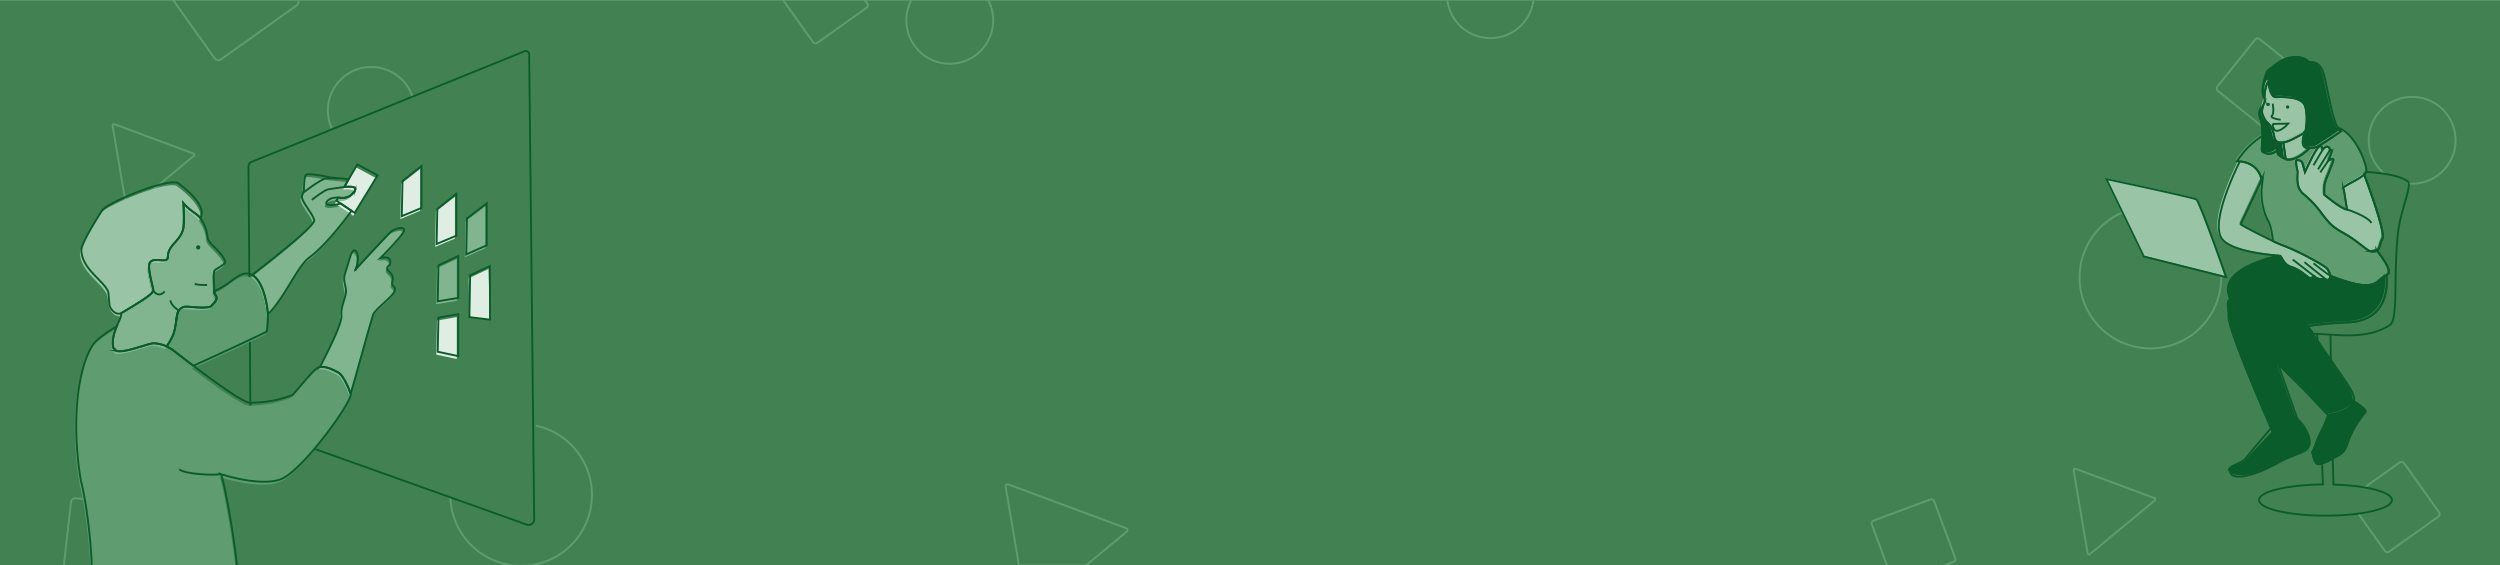 <svg id="Layer_1" data-name="Layer 1" xmlns="http://www.w3.org/2000/svg" xmlns:xlink="http://www.w3.org/1999/xlink" viewBox="0 0 1300 294"><defs><style>.cls-1,.cls-4,.cls-5{fill:none;}.cls-2{clip-path:url(#clip-path);}.cls-3{fill:#428252;}.cls-4{stroke:#5f9c70;}.cls-4,.cls-5{stroke-miterlimit:10;}.cls-5{stroke:#0a5d2b;}.cls-6{fill:#0a5d2b;}.cls-7{fill:#99c5a6;}.cls-8{fill:#5f9c70;}.cls-9{fill:#80b590;}.cls-10{fill:#dfede3;}</style><clipPath id="clip-path"><rect class="cls-1" y="0.069" width="1300" height="293.931"/></clipPath></defs><g class="cls-2"><rect class="cls-3" y="0.069" width="1300" height="293.931"/><rect class="cls-4" x="92.683" y="-31.213" width="52.998" height="52.998" rx="2.37" transform="translate(24.854 68.285) rotate(-35.471)"/><rect class="cls-4" x="977.731" y="264.131" width="34.607" height="34.607" rx="1.547" transform="translate(-35.765 363.593) rotate(-20.35)"/><rect class="cls-4" x="1159.064" y="26.308" width="34.607" height="34.607" rx="1.547" transform="translate(286.676 -727.226) rotate(38.783)"/><rect class="cls-4" x="1227.82" y="246.354" width="34.607" height="34.607" rx="1.547" transform="translate(78.082 771.457) rotate(-35.471)"/><path class="cls-4" d="M529.863,294.035h34.786l21.258-17.592a1.036,1.036,0,0,0-.3-1.77l-61.304-22.788a1.036,1.036,0,0,0-1.383,1.144Z"/><circle class="cls-4" cx="193.07" cy="57.407" r="22.591"/><circle class="cls-4" cx="775.015" cy="-2.755" r="22.591"/><circle class="cls-4" cx="270.988" cy="257.375" r="36.827"/><circle class="cls-4" cx="1118.191" cy="144.335" r="36.827"/><path class="cls-4" d="M87.13,303.542l4.039-36.228a2.443,2.443,0,0,0-2.157-2.699l-49.449-5.513a2.443,2.443,0,0,0-2.699,2.157l-4.714,42.282Z"/><path class="cls-4" d="M58.531,65.343l7.324,43.26a.695.695,0,0,0,1.129.42l33.802-27.972a.695.695,0,0,0-.201-1.187l-41.126-15.287A.695.695,0,0,0,58.531,65.343Z"/><path class="cls-4" d="M1078.261,244.494l7.324,43.26a.695.695,0,0,0,1.129.42l33.802-27.972a.695.695,0,0,0-.201-1.187l-41.126-15.287A.695.695,0,0,0,1078.261,244.494Z"/><path class="cls-3" d="M129.202,87.221,130.281,221.548l144.9,51.817a2.972,2.972,0,0,0,3.973-2.83L276.601,32.629a4.354,4.354,0,0,0-5.962-4l-139.248,55.338A3.472,3.472,0,0,0,129.202,87.221Z"/><path class="cls-5" d="M129.197,86.62l1.084,134.928L273.946,272.813a2.864,2.864,0,0,0,3.826-2.728L275.178,28.316a1.797,1.797,0,0,0-2.472-1.646l-141.878,57.508A2.613,2.613,0,0,0,129.197,86.62Z"/><rect class="cls-4" x="410.457" y="-18.229" width="34.607" height="34.607" rx="1.547" transform="translate(79.924 248.051) rotate(-35.471)"/><circle class="cls-4" cx="1254.305" cy="72.954" r="22.591"/><circle class="cls-4" cx="493.872" cy="10.577" r="22.591"/><path class="cls-3" d="M1213.092,252.115l-.928-32.693-5.665,5.875c.373,9.496.79,19.408,1.113,26.766-18.478.163-33.246,3.734-33.246,8.116,0,4.487,15.476,8.124,34.567,8.124,19.091,0,34.567-3.637,34.567-8.124C1243.498,256.023,1230.219,252.599,1213.092,252.115Z"/><path class="cls-3" d="M1210.796,159.887l1.482,68.131s-4.992,4.34-5.17,3.255-2.643-65.778-2.643-65.778Z"/><path class="cls-5" d="M1206.059,203.728c-.832-21.464-1.558-40.484-1.558-40.484l7.134.839.629,33.152.1,1.886"/><path class="cls-6" d="M1186.546,73.485c-3.024.382-4.218-.623-4.704-2.796a32.174,32.174,0,0,0-.759-3.212,9.56,9.56,0,0,0-3.395-4.798s-2.392-3.379-2.266-5.506a15.073,15.073,0,0,1,.791-3.352c-1.25,1.885-2.748,4.934-1.546,7.482.857,1.818,1.117,5.311,1.134,8.619a67.376,67.376,0,0,1-.379,7.9c-.126.375,1.259,1.001,1.259,1.001a5.793,5.793,0,0,0,6.673-1.377l.378,2.253,2.644,1.877a2.563,2.563,0,0,0,1.325.196Z"/><path class="cls-6" d="M1214.782,65.739c-3.564-6.429-5.931-25.565-8.012-30.028-2.392-5.131-6.547-3.754-6.547-3.754-3.903-4.505-10.072-2.628-12.716-1.627s-9.065,6.32-9.065,6.32c-3.412,8.653-2.508,12.71-1.638,14.382-.248-1.025.132-7.504,2.268-9.627,0,0,0,8.635,3.777,8.51,3.28-.109,10.735-.31,13.878,2.836a4.803,4.803,0,0,1,1.104,1.67c.99,2.557,1.08,6.144.942,8.98-.037.753-.089,1.451-.145,2.065-.061.666-.126,1.231-.18,1.652a1.686,1.686,0,0,1-.818,1.241l-.013.008c-.535,3.093-1.039,5.574-.667,6.578.442,1.192,1.707,1.503,3.049,1.486a22.06,22.06,0,0,0,3.498-.484c1.511-.25,12.968-8.26,12.968-8.26A4.656,4.656,0,0,1,1214.782,65.739Z"/><path class="cls-7" d="M1196.949,74.944c-.372-1.004.132-3.485.667-6.578-1.172.694-3.607,2.103-5.988,3.268a19.748,19.748,0,0,1-4.75,1.809c-.115.018-.222.029-.332.043l1.153,8.288.06.43c5.54,1.502,12.212-5.632,12.212-5.632l.028-.141C1198.656,76.447,1197.391,76.137,1196.949,74.944Z"/><path class="cls-7" d="M1197.831,54.42a4.803,4.803,0,0,0-1.104-1.67c-3.142-3.145-10.598-2.944-13.878-2.836-3.777.125-3.777-8.51-3.777-8.51-2.135,2.123-2.516,8.602-2.268,9.627l.001.009a7.298,7.298,0,0,1-.594,2.78,15.073,15.073,0,0,0-.791,3.352c-.126,2.127,2.266,5.506,2.266,5.506a9.56,9.56,0,0,1,3.395,4.798,32.174,32.174,0,0,1,.759,3.212c.486,2.174,1.681,3.178,4.704,2.796.11-.014.217-.025.332-.043a19.748,19.748,0,0,0,4.75-1.809c2.381-1.165,4.816-2.573,5.988-3.268l.013-.008a1.686,1.686,0,0,0,.818-1.241c.053-.421.119-.986.18-1.652.056-.613.108-1.312.145-2.065C1198.91,60.564,1198.82,56.977,1197.831,54.42Z"/><path class="cls-7" d="M1113.981,132.791,1094.484,92.504s44.993,9.514,46.811,10.598S1156.818,143.534,1156.818,143.534Z"/><path class="cls-1" d="M1175.526,92.214l-.273.584c.051.261.067.41.067.41S1175.419,92.679,1175.526,92.214Z"/><path class="cls-1" d="M1175.526,92.214l.253-.539C1175.761,91.306,1175.64,91.721,1175.526,92.214Z"/><path class="cls-1" d="M1175.319,96.654c.375-3.231.479-4.575.459-4.979l-.253.539c-.107.464-.207.993-.207.993s-.016-.149-.067-.41l-10.892,23.251c.726.732,10.155,5.623,16.749,8.713-.433-4.367-1.108-8.447-3.017-11.566A32.419,32.419,0,0,1,1175.319,96.654Z"/><path class="cls-3" d="M1251.014,93.546c-4.462-3.131-14.082-4.297-21.401-4.726a4.091,4.091,0,0,1-1.041,1.332c3.44,9.16,11.126,30.422,9.501,33.384-1.504,2.741-1.234,5.312-2.931,6.268.351.392.925,1.013.963,1.063,5.719,7.574,6.037,10.341,4.477,11.375-.04.027-.199.15-.428.332.982,10.155-2.199,23.915-20.325,24.461,0,0-12.891.523-20.531,1.983,2.02,2.953,1.042.816,3.558,4.563,10.218-.085,26.371,3.17,39.087-5.188,4.363-2.868,1.855-24.896,4.082-46.892C1247.405,107.866,1253.965,95.616,1251.014,93.546Z"/><path class="cls-7" d="M1228.571,90.151c-2.793,2.548-9.635,5.408-10.789,6.784a.502.502,0,0,0-.166.408c.018.073.151.365.372.824.558,3.393,1.619,10.129,1.619,10.129-1.069.092-3.59-1.47-6.028-3.205-1.563-1.112-3.091-2.294-4.181-3.16-.962-.764-1.585-1.282-1.585-1.282a50.924,50.924,0,0,1,.103-5.301,42.906,42.906,0,0,1,1.885-5.39c.286-.734.579-1.478.865-2.204.776-1.969,1.485-3.771,1.763-4.639.718-2.243-2.564-.102-2.564-.102a46.173,46.173,0,0,0,1.743-4.689c.308-1.325-.923-.816-.923-.816v-.816c-1.846-2.854-4.102,1.223-4.102,1.223s.923-1.937-.82-2.549c-1.744-.612-8,13.559-8,13.559a42.374,42.374,0,0,0-1.333-4.791c-.615-1.529-2.564-1.529-3.077-1.427-.513.102.103,4.18.513,5.505s-1.557,8.441,3.296,12.232a50.79,50.79,0,0,1,7.062,7.036c1.491,1.766,3.019,4.03,4.781,6.135.26.311.536.609.807.912a23.026,23.026,0,0,0,1.899,1.924c3.084,2.72,6.528,4.174,9.743,6.321,5.644,3.769,8.882,7.104,10.666,7.34a16.249,16.249,0,0,0,2.752-.626c.011.024.123.152.27.316,1.697-.956,1.427-3.527,2.931-6.268C1239.697,120.573,1232.012,99.312,1228.571,90.151Z"/><path class="cls-8" d="M1236.105,130.866c-.038-.05-.612-.671-.963-1.063a3.215,3.215,0,0,1-1.347.379,7.97,7.97,0,0,1-1.676-.069c-1.784-.236-5.022-3.571-10.666-7.34-3.215-2.147-6.659-3.6-9.743-6.321a23.026,23.026,0,0,1-1.899-1.924c-.271-.302-.546-.601-.807-.912-1.763-2.105-3.29-4.369-4.781-6.135a50.79,50.79,0,0,0-7.062-7.036c-4.854-3.791-2.886-10.906-3.296-12.232s-1.026-5.403-.513-5.505c.513-.102,2.461-.102,3.077,1.427a42.374,42.374,0,0,1,1.333,4.791s6.256-14.17,8-13.559c1.743.612.82,2.549.82,2.549s2.256-4.078,4.102-1.223V77.509s1.231-.51.923.816a46.173,46.173,0,0,1-1.743,4.689s3.282-2.141,2.564.102c-.278.868-.987,2.67-1.763,4.639-.286.726-.579,1.471-.865,2.204a42.906,42.906,0,0,0-1.885,5.39,50.924,50.924,0,0,0-.103,5.301s.623.518,1.585,1.282c1.09.865,2.619,2.048,4.181,3.16,2.438,1.735,4.959,3.297,6.028,3.205,0,0-1.061-6.736-1.619-10.129-.22-.459-.353-.751-.372-.824a.502.502,0,0,1,.166-.408c1.154-1.376,7.996-4.236,10.789-6.784a4.091,4.091,0,0,0,1.041-1.332,1.81,1.81,0,0,0,.098-.255,1.419,1.419,0,0,0,.041-.182c.347-3.102-4.854-17.231-12.828-21.712a12.4,12.4,0,0,0-2.142-.932,4.656,4.656,0,0,0,1.682,1.947s-11.457,8.009-12.968,8.26a22.06,22.06,0,0,1-3.498.484l-.028.141s-6.673,7.133-12.212,5.632l-.06-.43a2.563,2.563,0,0,1-1.325-.196L1183.73,79.7l-.378-2.253a5.793,5.793,0,0,1-6.673,1.377s-1.385-.626-1.259-1.001a67.376,67.376,0,0,0,.379-7.9,43.482,43.482,0,0,0-13.308,13.291c.492.014.958.05,1.413.096,9.101.908,11.009,7.736,11.348,9.489l.273-.584c.114-.494.235-.909.253-.539.02.404-.084,1.748-.459,4.979a32.419,32.419,0,0,0,2.774,16.542c1.91,3.119,2.584,7.199,3.017,11.566a59.76,59.76,0,0,0,5.596,2.397,124.495,124.495,0,0,1,13.73,6.455c.49.26.97.52,1.444.778,2.216,1.209,4.218,2.377,5.645,3.34.233.157.453.309.653.455a5.886,5.886,0,0,1,1.467,1.33,13.089,13.089,0,0,1,1.411,3.361c8.149,2.994,20.06,7.484,25.094,2.953.312-.281,2.947-2.419,4.003-3.257.229-.182.388-.305.428-.332C1242.142,141.208,1241.824,138.44,1236.105,130.866Z"/><path class="cls-7" d="M1211.056,142.878a13.089,13.089,0,0,0-1.411-3.361,5.886,5.886,0,0,0-1.467-1.33c-.201-.145-.421-.298-.653-.455-1.427-.962-3.429-2.131-5.645-3.34-.474-.258-.954-.518-1.444-.778a124.495,124.495,0,0,0-13.73-6.455,59.76,59.76,0,0,1-5.596-2.397c-6.594-3.09-16.023-7.982-16.749-8.713l10.892-23.251c-.34-1.753-2.248-8.581-11.348-9.489-4.365,8.928-14.327,31.157-9.766,39.514,3.515,6.439,20.521,8.601,27.603,9.304.061.406.084.491.033.003,1.771.175,2.924.261,3.066.297.426.109,1.08,1.813,2.302,3.35a6.229,6.229,0,0,0,3.268,2.32,20.499,20.499,0,0,1,6.715,3.613c.501.371.973.731,1.408,1.061.287.217.56.422.814.608a2.54,2.54,0,0,0,3.543-.094c1.309,1.233,3.78,1.471,5.065,1.507.501.014.828-.001.828-.001,2,1.011,2.485-.864,2.485-.864A8.169,8.169,0,0,0,1211.056,142.878Z"/><path class="cls-5" d="M1199.297,169.018c-12.824-21.061-12.151-25.215-12.151-25.215"/><line class="cls-5" x1="1188.024" y1="146.416" x2="1198.534" y2="142.772"/><path class="cls-6" d="M1159.115,155.298c-2.206,1.72-.581,5.34-.799,9.021-.479,8.094,26.822,68.987,26.822,68.987l13.89-1.428-15.222-43.038c-8.095-8.084-15.929-16.658-21.665-27.163A54.833,54.833,0,0,1,1159.115,155.298Z"/><path class="cls-6" d="M1240.154,142.573c-1.056.838-3.691,2.977-4.003,3.257-5.034,4.531-16.946.041-25.094-2.953a8.169,8.169,0,0,1,.212,1.05s-.485,1.875-2.485.864c0,0-.327.015-.828.001-1.286-.037-3.757-.274-5.065-1.507a2.54,2.54,0,0,1-3.543.094c-.255-.185-.527-.39-.814-.608-.436-.33-.907-.69-1.408-1.061a20.499,20.499,0,0,0-6.715-3.613,6.229,6.229,0,0,1-3.268-2.32c-1.222-1.537-1.876-3.242-2.302-3.35,0,0-31.166,6.019-26.36,21.086.184.577.397,1.174.634,1.785a54.833,54.833,0,0,0,3.025,6.378c5.736,10.505,13.57,19.079,21.665,27.163,5.706,5.698,11.541,11.154,16.866,16.863,4.968,5.325,8.397,8.837,8.947,9.399l.086.088s14.061-1.353,13.608-8.567c-.271-4.312-6.377-11.429-17.112-27.42-2.515-3.747-4.884-7.232-6.904-10.184,7.64-1.46,20.531-1.983,20.531-1.983C1237.955,166.489,1241.136,152.729,1240.154,142.573Z"/><path class="cls-5" d="M1192.818,216.017s11.466,9.624,6.477,16.044c-1.909,2.457-7.888,3.764-14.244,7.954-10.253,6.76-22.393,9.784-24.902,6.51-1.136-1.483-.564-2.181.732-3.847.835-1.074,5.285-2.474,6.282-3.703,6.521-8.041,15.601-18.415,15.601-18.415Z"/><path class="cls-6" d="M1222.915,207.489c.415,6.6-12.448,7.837-12.448,7.837l-.079-.081c-.462,1.197-.962,2.505-1.479,3.877-1.387,3.681-3.707,7.24-4.918,10.925-1.691,5.145-2.328,4.443-2.087,5.466,1.841,7.82,2.746,7.982,11.953,3.025,3.688-1.986,5.702-2.721,7.35-7.929,2.836-8.96,8.795-15.326,9.293-16.15C1231.744,212.395,1222.915,207.489,1222.915,207.489Z"/><path class="cls-5" d="M1176.34,92.822l-.273.584c.051.261.067.41.067.41S1176.234,93.286,1176.34,92.822Z"/><path class="cls-5" d="M1176.34,92.822l.253-.539C1176.575,91.914,1176.454,92.328,1176.34,92.822Z"/><path class="cls-5" d="M1187.36,74.093c-3.024.382-4.218-.623-4.704-2.796a32.172,32.172,0,0,0-.759-3.212,9.56,9.56,0,0,0-3.395-4.798s-2.392-3.379-2.266-5.506a15.073,15.073,0,0,1,.791-3.352c-1.25,1.885-2.748,4.934-1.546,7.482.857,1.818,1.117,5.311,1.134,8.619a67.374,67.374,0,0,1-.379,7.9c-.126.375,1.259,1.001,1.259,1.001a5.793,5.793,0,0,0,6.673-1.377l.378,2.253,2.644,1.877a2.562,2.562,0,0,0,1.325.196Z"/><path class="cls-5" d="M1215.596,66.347c-3.564-6.429-5.931-25.565-8.012-30.028-2.392-5.131-6.547-3.754-6.547-3.754-3.903-4.505-10.072-2.628-12.716-1.627s-9.065,6.32-9.065,6.32c-3.412,8.653-2.508,12.71-1.638,14.382-.248-1.025.132-7.504,2.268-9.627,0,0,0,8.635,3.777,8.51,3.28-.109,10.735-.31,13.878,2.836a4.803,4.803,0,0,1,1.104,1.67c.99,2.557,1.08,6.144.942,8.98-.037.753-.089,1.451-.145,2.065-.061.666-.126,1.231-.18,1.652a1.686,1.686,0,0,1-.818,1.241l-.013.008c-.535,3.093-1.039,5.574-.667,6.578.442,1.192,1.707,1.503,3.049,1.486a22.061,22.061,0,0,0,3.498-.484c1.511-.25,12.968-8.26,12.968-8.26A4.656,4.656,0,0,1,1215.596,66.347Z"/><path class="cls-5" d="M1197.764,75.552c-.372-1.004.132-3.485.667-6.578-1.172.694-3.607,2.103-5.988,3.268a19.749,19.749,0,0,1-4.75,1.809c-.115.018-.222.029-.332.043l1.153,8.288.06.43c5.54,1.502,12.212-5.632,12.212-5.632l.028-.141C1199.471,77.055,1198.205,76.744,1197.764,75.552Z"/><path class="cls-5" d="M1198.645,55.028a4.803,4.803,0,0,0-1.104-1.67c-3.142-3.145-10.598-2.944-13.878-2.836-3.777.125-3.777-8.51-3.777-8.51-2.135,2.123-2.516,8.602-2.268,9.627l.001.009a7.298,7.298,0,0,1-.594,2.78,15.073,15.073,0,0,0-.791,3.352c-.126,2.127,2.266,5.506,2.266,5.506a9.56,9.56,0,0,1,3.395,4.798,32.172,32.172,0,0,1,.759,3.212c.486,2.174,1.681,3.178,4.704,2.796.11-.014.217-.025.332-.043a19.749,19.749,0,0,0,4.75-1.809c2.381-1.165,4.816-2.573,5.988-3.268l.013-.008a1.686,1.686,0,0,0,.818-1.241c.053-.421.119-.986.18-1.652.056-.613.108-1.312.145-2.065C1199.725,61.172,1199.634,57.585,1198.645,55.028Z"/><path class="cls-5" d="M1114.795,133.399l-19.498-40.287s44.993,9.514,46.811,10.598,15.523,40.432,15.523,40.432Z"/><path class="cls-1" d="M1176.34,92.822l-.273.584c.051.261.067.41.067.41S1176.234,93.286,1176.34,92.822Z"/><path class="cls-1" d="M1176.34,92.822l.253-.539C1176.575,91.914,1176.454,92.328,1176.34,92.822Z"/><path class="cls-1" d="M1176.134,97.262c.375-3.231.479-4.575.459-4.979l-.253.539c-.107.464-.207.993-.207.993s-.016-.149-.067-.41l-10.892,23.251c.726.732,10.155,5.623,16.749,8.713-.433-4.367-1.108-8.447-3.017-11.566A32.419,32.419,0,0,1,1176.134,97.262Z"/><path class="cls-6" d="M1222.915,207.489c.415,6.6-12.448,7.837-12.448,7.837l-.079-.081c-.462,1.197-.962,2.505-1.479,3.877-1.387,3.681-3.707,7.24-4.918,10.925-1.691,5.145-2.328,4.443-2.087,5.466,1.841,7.82,2.746,7.982,11.953,3.025,3.688-1.986,5.702-2.721,7.35-7.929,2.836-8.96,8.795-15.326,9.293-16.15C1231.744,212.395,1222.915,207.489,1222.915,207.489Z"/><path class="cls-5" d="M1251.828,94.154c-4.462-3.131-14.082-4.297-21.401-4.726a4.091,4.091,0,0,1-1.041,1.332c3.44,9.16,11.126,30.422,9.501,33.384-1.504,2.741-1.234,5.312-2.931,6.268.351.392.925,1.013.963,1.063,5.719,7.574,6.037,10.341,4.477,11.375-.04.027-.199.15-.428.332.982,10.155-2.199,23.915-20.325,24.461,0,0-12.891.523-20.531,1.983,2.02,2.953.228.208,2.744,3.955,10.218-.085,27.186,3.778,39.901-4.58,4.363-2.868,1.855-24.896,4.082-46.892C1248.22,108.474,1254.779,96.224,1251.828,94.154Z"/><path class="cls-5" d="M1229.386,90.759c-2.793,2.548-9.635,5.408-10.789,6.784a.502.502,0,0,0-.166.408c.018.073.151.365.372.824.558,3.393,1.619,10.129,1.619,10.129-1.069.092-3.59-1.47-6.028-3.205-1.563-1.112-3.091-2.294-4.181-3.16-.962-.764-1.585-1.282-1.585-1.282a50.921,50.921,0,0,1,.103-5.301,42.904,42.904,0,0,1,1.885-5.39c.286-.734.579-1.478.865-2.204.776-1.969,1.485-3.771,1.763-4.639.718-2.243-2.564-.102-2.564-.102a46.172,46.172,0,0,0,1.743-4.689c.308-1.325-.923-.816-.923-.816v-.816c-1.846-2.854-4.102,1.223-4.102,1.223s.923-1.937-.82-2.549c-1.744-.612-8,13.559-8,13.559a42.372,42.372,0,0,0-1.333-4.791c-.615-1.529-2.564-1.529-3.077-1.427s.103,4.18.513,5.505-1.557,8.441,3.296,12.232a50.79,50.79,0,0,1,7.062,7.036c1.491,1.766,3.019,4.03,4.781,6.135.26.311.536.609.807.912a23.026,23.026,0,0,0,1.899,1.924c3.084,2.72,6.528,4.174,9.743,6.321,5.644,3.769,8.882,7.104,10.666,7.34a16.249,16.249,0,0,0,2.752-.626c.011.024.123.152.27.316,1.697-.956,1.427-3.527,2.931-6.268C1240.511,121.181,1232.826,99.919,1229.386,90.759Z"/><path class="cls-5" d="M1232.933,130.721a7.971,7.971,0,0,0,1.676.069,3.215,3.215,0,0,0,1.347-.379c-.147-.164-.259-.292-.27-.316A16.249,16.249,0,0,1,1232.933,130.721Z"/><path class="cls-5" d="M1236.919,131.474c-.038-.05-.612-.671-.963-1.063a3.215,3.215,0,0,1-1.347.379,7.971,7.971,0,0,1-1.676-.069c-1.784-.236-5.022-3.571-10.666-7.34-3.215-2.147-6.659-3.6-9.743-6.321a23.026,23.026,0,0,1-1.899-1.924c-.271-.302-.546-.601-.807-.912-1.763-2.105-3.29-4.369-4.781-6.135a50.79,50.79,0,0,0-7.062-7.036c-4.854-3.791-2.886-10.906-3.296-12.232s-1.026-5.403-.513-5.505,2.461-.102,3.077,1.427a42.372,42.372,0,0,1,1.333,4.791s6.256-14.17,8-13.559c1.743.612.82,2.549.82,2.549s2.256-4.078,4.102-1.223v.816s1.231-.51.923.816a46.172,46.172,0,0,1-1.743,4.689s3.282-2.141,2.564.102c-.278.868-.987,2.67-1.763,4.639-.286.726-.579,1.471-.865,2.204a42.904,42.904,0,0,0-1.885,5.39,50.921,50.921,0,0,0-.103,5.301s.623.518,1.585,1.282c1.09.865,2.619,2.048,4.181,3.16,2.438,1.735,4.959,3.297,6.028,3.205,0,0-1.061-6.736-1.619-10.129-.22-.459-.353-.751-.372-.824a.502.502,0,0,1,.166-.408c1.154-1.376,7.996-4.236,10.789-6.784a4.091,4.091,0,0,0,1.041-1.332,1.811,1.811,0,0,0,.098-.255,1.421,1.421,0,0,0,.041-.182c.347-3.102-4.854-17.231-12.828-21.712a12.4,12.4,0,0,0-2.142-.932,4.656,4.656,0,0,0,1.682,1.947s-11.457,8.009-12.968,8.26a22.061,22.061,0,0,1-3.498.484l-.028.141s-6.673,7.133-12.212,5.632l-.06-.43a2.562,2.562,0,0,1-1.325-.196l-2.644-1.877-.378-2.253a5.793,5.793,0,0,1-6.673,1.377s-1.385-.626-1.259-1.001a67.374,67.374,0,0,0,.379-7.9,43.481,43.481,0,0,0-13.308,13.291c.492.014.958.05,1.413.096,9.101.908,11.009,7.736,11.348,9.489l.273-.584c.114-.494.235-.909.253-.539.02.404-.084,1.748-.459,4.979a32.419,32.419,0,0,0,2.774,16.542c1.91,3.119,2.584,7.199,3.017,11.566a59.764,59.764,0,0,0,5.596,2.397,124.493,124.493,0,0,1,13.73,6.455c.49.26.97.52,1.444.778,2.216,1.209,4.218,2.377,5.645,3.34.233.157.453.309.653.454a5.886,5.886,0,0,1,1.467,1.33,13.089,13.089,0,0,1,1.411,3.361c8.149,2.994,20.06,7.484,25.094,2.953.312-.281,2.947-2.419,4.003-3.257.229-.182.388-.305.428-.332C1242.956,141.815,1242.638,139.048,1236.919,131.474Z"/><path class="cls-5" d="M1211.871,143.486a13.089,13.089,0,0,0-1.411-3.361,5.886,5.886,0,0,0-1.467-1.33c-.201-.145-.421-.298-.653-.454-1.427-.962-3.429-2.131-5.645-3.34-.474-.258-.954-.518-1.444-.778a124.493,124.493,0,0,0-13.73-6.455,59.764,59.764,0,0,1-5.596-2.397c-6.594-3.09-16.023-7.982-16.749-8.713L1176.067,93.406c-.34-1.753-2.248-8.581-11.348-9.489-4.365,8.928-14.327,31.157-9.766,39.514,3.515,6.439,20.521,8.601,27.603,9.304.061.406.084.491.033.003,1.771.175,2.924.261,3.066.297.426.109,1.08,1.813,2.302,3.35a6.229,6.229,0,0,0,3.268,2.32,20.5,20.5,0,0,1,6.715,3.613c.501.371.973.731,1.408,1.061.287.217.56.422.814.608a2.54,2.54,0,0,0,3.543-.094c1.309,1.233,3.78,1.471,5.065,1.507.501.014.828-.001.828-.001,2,1.011,2.485-.864,2.485-.864A8.166,8.166,0,0,0,1211.871,143.486Z"/><path class="cls-5" d="M1200.112,169.626c-12.824-21.061-12.151-25.215-12.151-25.215"/><line class="cls-5" x1="1188.838" y1="147.024" x2="1199.348" y2="143.38"/><path class="cls-5" d="M1159.929,155.906c-2.206,1.72-.581,5.34-.799,9.021-.479,8.094,26.822,68.987,26.822,68.987l13.89-1.428-15.222-43.038c-8.095-8.084-15.929-16.658-21.665-27.163A54.83,54.83,0,0,1,1159.929,155.906Z"/><path class="cls-5" d="M1240.968,143.181c-1.056.838-3.691,2.977-4.003,3.257-5.034,4.531-16.946.041-25.094-2.953a8.166,8.166,0,0,1,.212,1.05s-.485,1.875-2.485.864c0,0-.327.015-.828.001-1.286-.037-3.757-.274-5.065-1.507a2.54,2.54,0,0,1-3.543.094c-.255-.185-.527-.39-.814-.608-.436-.33-.907-.69-1.408-1.061a20.5,20.5,0,0,0-6.715-3.613,6.229,6.229,0,0,1-3.268-2.32c-1.222-1.537-1.876-3.242-2.302-3.35,0,0-31.166,6.019-26.36,21.086.184.577.397,1.173.634,1.785a54.83,54.83,0,0,0,3.025,6.378c5.736,10.505,13.57,19.079,21.665,27.163,5.706,5.698,11.541,11.154,16.866,16.863,4.968,5.325,8.397,8.837,8.947,9.399l.086.088s14.061-1.353,13.608-8.567c-.271-4.312-6.377-11.429-17.112-27.42-2.515-3.747-4.884-7.232-6.904-10.184,7.64-1.46,20.531-1.983,20.531-1.983C1238.769,167.097,1241.95,153.336,1240.968,143.181Z"/><path class="cls-6" d="M1194.671,217.392s10.825,10.34,5.433,16.427c-2.063,2.329-8.113,3.25-14.725,7.024-10.666,6.088-21.874,7.533-25.243,5.153-2.641-1.866-1.88-1.9-.237-3.68.462-.501,6.562-2.06,7.052-2.588,7.36-7.928,17.395-18.447,17.395-18.447Z"/><line class="cls-5" x1="1203.705" y1="143.894" x2="1192.216" y2="134.962"/><line class="cls-5" x1="1209.598" y1="145.4" x2="1198.308" y2="136.329"/><path class="cls-5" d="M1211.871,143.486c-1.38-.711-8.847-6.571-8.847-6.571"/><line class="cls-5" x1="1206.561" y1="89.646" x2="1210.678" y2="83.622"/><line class="cls-5" x1="1211.499" y1="78.117" x2="1205.382" y2="88.084"/><line class="cls-5" x1="1207.397" y1="78.525" x2="1203.024" y2="85.935"/><path class="cls-5" d="M1220.421,108.904s11.488,3.79,12.667,7.111"/><path class="cls-5" d="M1198.645,55.028s1.396-11.368-4.464-17.729"/><path class="cls-5" d="M1181.802,53.901s.982,4.883-.393,6.25,4.519,2.149,4.519,2.149"/><path class="cls-5" d="M1189.858,64.254l-7.546.183a.49.49,0,0,0-.479.537c.108,1.086.588,3.446,2.72,2.992C1187.304,67.379,1189.858,64.254,1189.858,64.254Z"/><ellipse class="cls-6" cx="1189.546" cy="55.642" rx="0.861" ry="0.856"/><ellipse class="cls-6" cx="1179.457" cy="54.29" rx="0.861" ry="0.856"/><path class="cls-5" d="M1213.403,251.96l-.928-32.693-5.665,5.875c.373,9.496.79,19.408,1.113,26.766-18.478.163-33.246,3.734-33.246,8.116,0,4.487,15.476,8.124,34.567,8.124,19.091,0,34.567-3.637,34.567-8.124C1243.809,255.868,1230.53,252.443,1213.403,251.96Z"/><path class="cls-1" d="M175.099,104.257c-3.044-.112-5.138.793-5.966,2.241-.913,1.597,1.268,2.307,7.369.87-1.217-.819-2.149-1.445-2.305-1.549Z"/><path class="cls-5" d="M184.088,141.804a.405.405,0,0,0-.058.097C184.015,141.958,184.042,141.91,184.088,141.804Z"/><path class="cls-9" d="M202.275,122.211c-1.907,1.907-17.12,18.106-18.187,19.593-.046.107-.072.154-.058.097a.405.405,0,0,1,.058-.097c.381-.879,2.457-6.793.467-9.485-2.231-3.019-3.675,4.857-5.251,9.451-1.575,4.594-1.181,5.251-.263,9.451.919,4.2-2.757,9.057-2.231,14.308.492,4.922-9.63,23.459-11.113,26.838,2.475-.442,5.659.782,9.275,2.697,2.505,1.326,4.989,6.671,6.651,11.172,3.127-10.635,10.888-39.341,11.857-41.494,1.181-2.625,10.239-9.188,11.026-12.076.788-2.888-2.1-1.838-1.181-4.857.919-3.019-1.05-4.332-2.363-5.776s1.05-2.888,1.05-2.888c1.444-5.513-4.988-3.413-4.988-3.413s10.239-10.239,12.076-13.651C210.939,118.667,204.244,120.242,202.275,122.211Z"/><path class="cls-9" d="M178.359,98.692l.471-.89,1.658-3.131-7.521-.734-2.178-.213S159.198,91.122,158.252,92.541c-.946,1.419-.946,8.043-.946,8.043l-.946,2.602c-.946,2.602,5.516,9.195,6.317,12.799.607,2.731-21.537,20.168-32.311,28.464,5.425,2.989,7.813,14.262,8.223,20.514,8.714-8.678,15.23-24.966,21.557-29.605,9.294-6.815,20.882-22.809,21.917-24.25-1.535-1.033-3.832-2.579-5.559-3.741-6.1,1.438-8.281.728-7.369-.87.828-1.448,2.922-2.353,5.966-2.241q.655.024,1.367.112a7.288,7.288,0,0,0,7.57-4.258C184.746,97.982,178.359,98.692,178.359,98.692Z"/><path class="cls-10" d="M185.086,86.979l-6.255,10.822-.471.89s6.387-.71,5.677,1.419a7.288,7.288,0,0,1-7.57,4.258q-.712-.089-1.367-.112l-.903,1.562c.156.104,1.088.731,2.305,1.549,1.727,1.162,4.024,2.708,5.559,3.741.972.654,1.642,1.105,1.642,1.105L195.628,92.683Z"/><path class="cls-1" d="M85.87,181.635l.011.006a30.99,30.99,0,0,0,3.478-6.21A30.722,30.722,0,0,1,85.87,181.635Z"/><path class="cls-8" d="M138.588,164.963c-.41-6.252-2.798-17.525-8.223-20.514-1.913-1.054-4.198-1.093-6.915.505-4.349,2.558-6.23,5.066-12.827,7.997a3.581,3.581,0,0,0,.799,2.077,2.844,2.844,0,0,1,.487,1.433c-.215,1.702-2.133,3.297-2.447,3.808-1.383,2.247-11.829.511-13.903.683a4.796,4.796,0,0,0-3.284,2.074c-.889.889-1.094,3.292-1.495,6.148-.158,1.102-.341,2.263-.598,3.421-.026.115-.056.23-.083.345-.046.193-.089.385-.14.578a19.598,19.598,0,0,1-.598,1.912,30.99,30.99,0,0,1-3.478,6.21,33.401,33.401,0,0,1,3.286,1.896c.225.142,4.717,3.679,10.638,8.162,14.899-6.732,36.974-16.96,38.108-17.81C138.249,173.636,138.74,167.281,138.588,164.963Z"/><path class="cls-8" d="M181.624,206.234c-1.663-4.5-4.147-9.846-6.651-11.172-3.616-1.914-6.8-3.138-9.275-2.697a4.73,4.73,0,0,0-1.62.596c-2.625,1.575-12.47,14.308-13.126,14.176-.656-.131-8.007,3.675-21.658,3.807-3.444.033-18.802-11.155-29.488-19.247-5.921-4.483-10.413-8.02-10.638-8.162a33.4,33.4,0,0,0-3.286-1.896l-.011-.006a17.222,17.222,0,0,0-6.553-1.616c-2.351-.19-14.855,5.026-19.154,4.011a2.073,2.073,0,0,1-1.109-.583,2.113,2.113,0,0,1-.407-.71c-.296-.252-.495-.42-.497-.42-.718-4.034.496-7.879,1.786-11.006-3.959,2.024-10.459,6.749-12.206,9.307-7.73,11.319-11.694,39.132-6.394,71.002,3.438,12.581,7.468,47.589,4.836,58.045-3.105,12.334-2.601,17.225-2.601,17.225s73.794,4.295,78.869-4.295-6.41-72.222-8.362-74.564c0,0,19.241,6.43,30.564,2.916S182.924,209.752,181.624,206.234Z"/><path class="cls-7" d="M78.965,152.657c.225-1.275-3.361-11.94-1.778-14.549,2.064-3.403,9.383.931,9.383-3.08,0-7.086,8.296-8.296,8.296-17.629a91.794,91.794,0,0,0-.242-10.265c3.198,3.915,7.011,5.362,8.832,7.751,3.625-5.8-6.802-14.637-11.394-18.021s-37.216,9.908-39.875,14.258c-2.658,4.35-10.801,17.188-10.633,20.541.483,9.667,10.633,14.983,13.775,21.025.9,1.731.883,6.619,1.769,8.174,2.206,3.872,5.022,3.62,5.022,3.62h0V164.483C67.147,161.383,78.559,154.956,78.965,152.657Z"/><path class="cls-9" d="M116.403,137.675c-1.145-4.707-8.794-9.556-9.14-12.321a21.032,21.032,0,0,0-3.807-10.469c-1.82-2.389-5.633-3.836-8.832-7.751a91.794,91.794,0,0,1,.242,10.265c0,9.333-8.296,10.543-8.296,17.629,0,4.011-7.318-.323-9.383,3.08-1.583,2.609,2.003,13.274,1.778,14.549-.406,2.299-11.818,8.726-16.845,11.826v0c.594,1.081-.837,3.564-2.184,6.828-1.29,3.127-2.504,6.972-1.786,11.006.002-0.0.201.168.497.42a2.113,2.113,0,0,0,.407.71,2.073,2.073,0,0,0,1.109.583c4.299,1.015,16.803-4.201,19.154-4.011a17.222,17.222,0,0,1,6.553,1.616,30.722,30.722,0,0,0,3.49-6.204,19.599,19.599,0,0,0,.598-1.912c.051-.192.094-.385.14-.578.027-.115.057-.229.083-.345.258-1.158.441-2.319.598-3.421.402-2.857.606-5.259,1.495-6.148a4.796,4.796,0,0,1,3.284-2.074c2.074-.173,12.521,1.563,13.903-.683.315-.511,2.232-2.106,2.447-3.808a2.844,2.844,0,0,0-.487-1.433,3.581,3.581,0,0,1-.799-2.077c.261-3.397-.823-10.061.422-11.034C112.247,140.977,116.665,138.755,116.403,137.675Z"/><polygon class="cls-10" points="237.53 186.666 226.87 184.412 227.255 166.69 237.53 164.871 237.53 186.666"/><polygon class="cls-9" points="237.53 156.422 226.87 158.169 227.255 139.447 237.53 134.628 237.53 156.422"/><polygon class="cls-9" points="252.355 129.044 241.695 133.79 242.08 115.068 252.355 107.249 252.355 129.044"/><polygon class="cls-10" points="254.813 166.216 244.078 164.905 243.727 144.683 254.002 139.864 254.813 166.216"/><polygon class="cls-10" points="236.567 124.06 226.292 128.356 226.677 110.056 236.567 102.265 236.567 124.06"/><polygon class="cls-10" points="218.459 109.613 208.184 113.909 208.569 95.609 218.459 87.818 218.459 109.613"/><path class="cls-1" d="M175.835,102.757c-3.044-.112-5.138.793-5.966,2.241-.913,1.597,1.268,2.308,7.369.87-1.217-.819-2.149-1.445-2.305-1.549Z"/><path class="cls-5" d="M184.824,140.304a.405.405,0,0,0-.058.097C184.751,140.457,184.777,140.41,184.824,140.304Z"/><path class="cls-5" d="M203.011,120.711c-1.907,1.907-17.12,18.106-18.187,19.593-.046.107-.072.154-.058.097a.405.405,0,0,1,.058-.097c.381-.879,2.457-6.793.467-9.485-2.231-3.019-3.675,4.857-5.251,9.451s-1.181,5.251-.263,9.451c.919,4.2-2.757,9.057-2.231,14.308.492,4.922-9.63,23.459-11.113,26.838,2.475-.442,5.659.782,9.275,2.697,2.505,1.326,4.989,6.671,6.651,11.172,3.127-10.635,10.888-39.341,11.857-41.494,1.181-2.625,10.239-9.188,11.026-12.076.788-2.888-2.1-1.838-1.181-4.857.919-3.019-1.05-4.332-2.363-5.776s1.05-2.888,1.05-2.888c1.444-5.513-4.988-3.413-4.988-3.413s10.239-10.239,12.076-13.651C211.674,117.167,204.98,118.742,203.011,120.711Z"/><path class="cls-5" d="M179.095,97.191l.471-.89L181.224,93.17l-7.521-.734-2.178-.213s-11.591-2.602-12.537-1.183c-.946,1.419-.946,8.043-.946,8.043l-.946,2.602c-.946,2.602,5.516,9.195,6.317,12.799.607,2.731-21.537,20.168-32.311,28.464,5.425,2.989,7.813,14.262,8.223,20.514,8.714-8.678,15.23-24.966,21.557-29.605,9.294-6.815,20.882-22.809,21.917-24.25-1.535-1.033-3.832-2.579-5.559-3.741-6.1,1.438-8.281.728-7.369-.87.828-1.448,2.922-2.353,5.966-2.241q.655.024,1.367.112a7.288,7.288,0,0,0,7.57-4.258C185.482,96.482,179.095,97.191,179.095,97.191Z"/><path class="cls-5" d="M185.821,85.479l-6.255,10.822-.471.89s6.387-.71,5.677,1.419a7.288,7.288,0,0,1-7.57,4.258q-.712-.089-1.367-.112l-.903,1.562c.156.104,1.088.731,2.305,1.549,1.727,1.162,4.024,2.708,5.559,3.741.972.654,1.642,1.105,1.642,1.105l11.926-19.53Z"/><path class="cls-1" d="M112.644,154.961a2.301,2.301,0,0,0-.487-1.433A2.844,2.844,0,0,1,112.644,154.961Z"/><path class="cls-1" d="M86.605,180.135l.011.006a30.99,30.99,0,0,0,3.478-6.21A30.722,30.722,0,0,1,86.605,180.135Z"/><path class="cls-1" d="M90.915,171.096c.262-1.169.445-2.327.598-3.421C91.356,168.777,91.173,169.938,90.915,171.096Z"/><path class="cls-5" d="M112.644,154.961c-.232,2.088-2.085,3.22-2.447,3.808-1.383,2.247-11.829.511-13.903.683a4.796,4.796,0,0,0-3.284,2.074c-.857.857-1.088,3.298-1.495,6.148-.154,1.094-.336,2.252-.598,3.421-.026.115-.056.23-.083.345-.046.193-.089.385-.14.578a19.598,19.598,0,0,1-.598,1.912,30.99,30.99,0,0,1-3.478,6.21,33.4,33.4,0,0,1,3.286,1.896c.225.142,4.717,3.679,10.638,8.162,14.899-6.732,36.974-16.96,38.108-17.81.336-.252.827-6.608.675-8.925-.41-6.252-2.798-17.525-8.223-20.514-1.913-1.054-4.198-1.093-6.915.505-4.349,2.558-6.23,5.066-12.827,7.997a4.563,4.563,0,0,0,.799,2.077A2.301,2.301,0,0,1,112.644,154.961Z"/><path class="cls-5" d="M111.358,151.451a3.581,3.581,0,0,0,.799,2.077A4.563,4.563,0,0,1,111.358,151.451Z"/><path class="cls-5" d="M91.514,167.675c.408-2.85.638-5.291,1.495-6.148C92.12,162.415,91.916,164.818,91.514,167.675Z"/><path class="cls-5" d="M112.644,154.961c-.215,1.702-2.133,3.297-2.447,3.808C110.559,158.181,112.412,157.049,112.644,154.961Z"/><path class="cls-5" d="M182.36,204.734c-1.663-4.5-4.147-9.846-6.651-11.172-3.616-1.914-6.8-3.138-9.275-2.697a4.73,4.73,0,0,0-1.62.596c-2.625,1.575-12.47,14.308-13.126,14.176-.656-.131-8.007,3.675-21.658,3.807-3.444.033-18.802-11.155-29.488-19.247-5.921-4.483-10.413-8.02-10.638-8.162a33.4,33.4,0,0,0-3.286-1.896l-.011-.006a17.221,17.221,0,0,0-6.553-1.616c-2.351-.19-14.855,5.026-19.154,4.011a2.073,2.073,0,0,1-1.109-.583,2.114,2.114,0,0,1-.407-.71c-.296-.252-.495-.42-.497-.42-.718-4.034.496-7.879,1.786-11.006-3.959,2.024-10.459,6.749-12.206,9.307-7.73,11.319-11.694,39.132-6.394,71.002,3.438,12.581,7.468,47.589,4.836,58.045-3.105,12.334-2.601,17.225-2.601,17.225s73.794,4.295,78.869-4.295-6.41-72.222-8.362-74.564c0,0,19.241,6.43,30.564,2.916C156.702,245.933,183.659,208.252,182.36,204.734Z"/><path class="cls-5" d="M79.701,151.156c.225-1.275-3.361-11.94-1.778-14.549,2.064-3.403,9.383.931,9.383-3.08,0-7.086,8.296-8.296,8.296-17.629a91.797,91.797,0,0,0-.242-10.265c3.198,3.915,7.011,5.362,8.832,7.751,3.625-5.8-6.802-14.637-11.394-18.021S55.581,105.272,52.923,109.622c-2.658,4.35-10.801,17.188-10.633,20.541.483,9.667,10.633,14.983,13.775,21.025.659,1.268.526,7.37,1.192,8.562,2.506,4.488,5.599,3.232,5.599,3.232h0v-0C67.883,159.882,79.295,153.456,79.701,151.156Z"/><path class="cls-5" d="M117.138,136.175c-1.145-4.707-8.794-9.556-9.14-12.321a21.031,21.031,0,0,0-3.807-10.469c-1.82-2.389-5.633-3.836-8.832-7.751a91.797,91.797,0,0,1,.242,10.265c0,9.333-8.296,10.543-8.296,17.629,0,4.011-7.318-.323-9.383,3.08-1.583,2.609,2.003,13.274,1.778,14.549-.406,2.299-11.818,8.726-16.845,11.826v0c.594,1.081-.837,3.564-2.184,6.828-1.29,3.127-2.504,6.972-1.786,11.006.002-0.0.201.168.497.42a2.114,2.114,0,0,0,.407.71,2.073,2.073,0,0,0,1.109.583c4.299,1.015,16.803-4.201,19.154-4.011a17.221,17.221,0,0,1,6.553,1.616,30.722,30.722,0,0,0,3.49-6.204,19.598,19.598,0,0,0,.598-1.912c.051-.192.094-.385.14-.578.027-.115.057-.229.083-.345.258-1.158.441-2.319.598-3.421.402-2.857.606-5.259,1.495-6.148a4.796,4.796,0,0,1,3.284-2.074c2.074-.173,12.521,1.563,13.903-.683.315-.511,2.232-2.106,2.447-3.808a2.844,2.844,0,0,0-.487-1.433,3.581,3.581,0,0,1-.799-2.077c.261-3.397-.823-10.061.422-11.034C112.983,139.477,117.401,137.254,117.138,136.175Z"/><polygon class="cls-5" points="238.266 185.166 227.605 182.912 227.991 165.19 238.266 163.371 238.266 185.166"/><polygon class="cls-5" points="238.266 154.922 227.605 156.669 227.991 137.947 238.266 133.127 238.266 154.922"/><polygon class="cls-5" points="253.091 127.543 242.43 132.29 242.816 113.568 253.091 105.748 253.091 127.543"/><polygon class="cls-5" points="254.813 166.216 244.078 164.905 244.463 143.183 254.738 138.364 254.813 166.216"/><polygon class="cls-5" points="237.303 122.56 227.027 126.856 227.413 108.556 237.303 100.765 237.303 122.56"/><polygon class="cls-5" points="219.195 108.112 208.92 112.408 209.305 94.108 219.195 86.318 219.195 108.112"/><path class="cls-5" d="M114.815,246.531c-2.452.742-18.866.195-21.601-2.541"/><path class="cls-5" d="M93.009,161.526s-3.899-2.341-4.446-5.35"/><path class="cls-5" d="M162.151,103.926s6.566-5.198,8.48-5.471,8.463-1.263,8.463-1.263"/><path class="cls-5" d="M157.421,100.408s9.37-7.31,12.15-7.619a28.167,28.167,0,0,1,5.869.103"/><circle class="cls-6" cx="103.056" cy="128.641" r="1.11"/><path class="cls-5" d="M85.606,151.553s-2.875,3.789-5.906-.397"/><path class="cls-5" d="M107.681,148.164s-4.296.307-6.444-.614"/></g></svg>